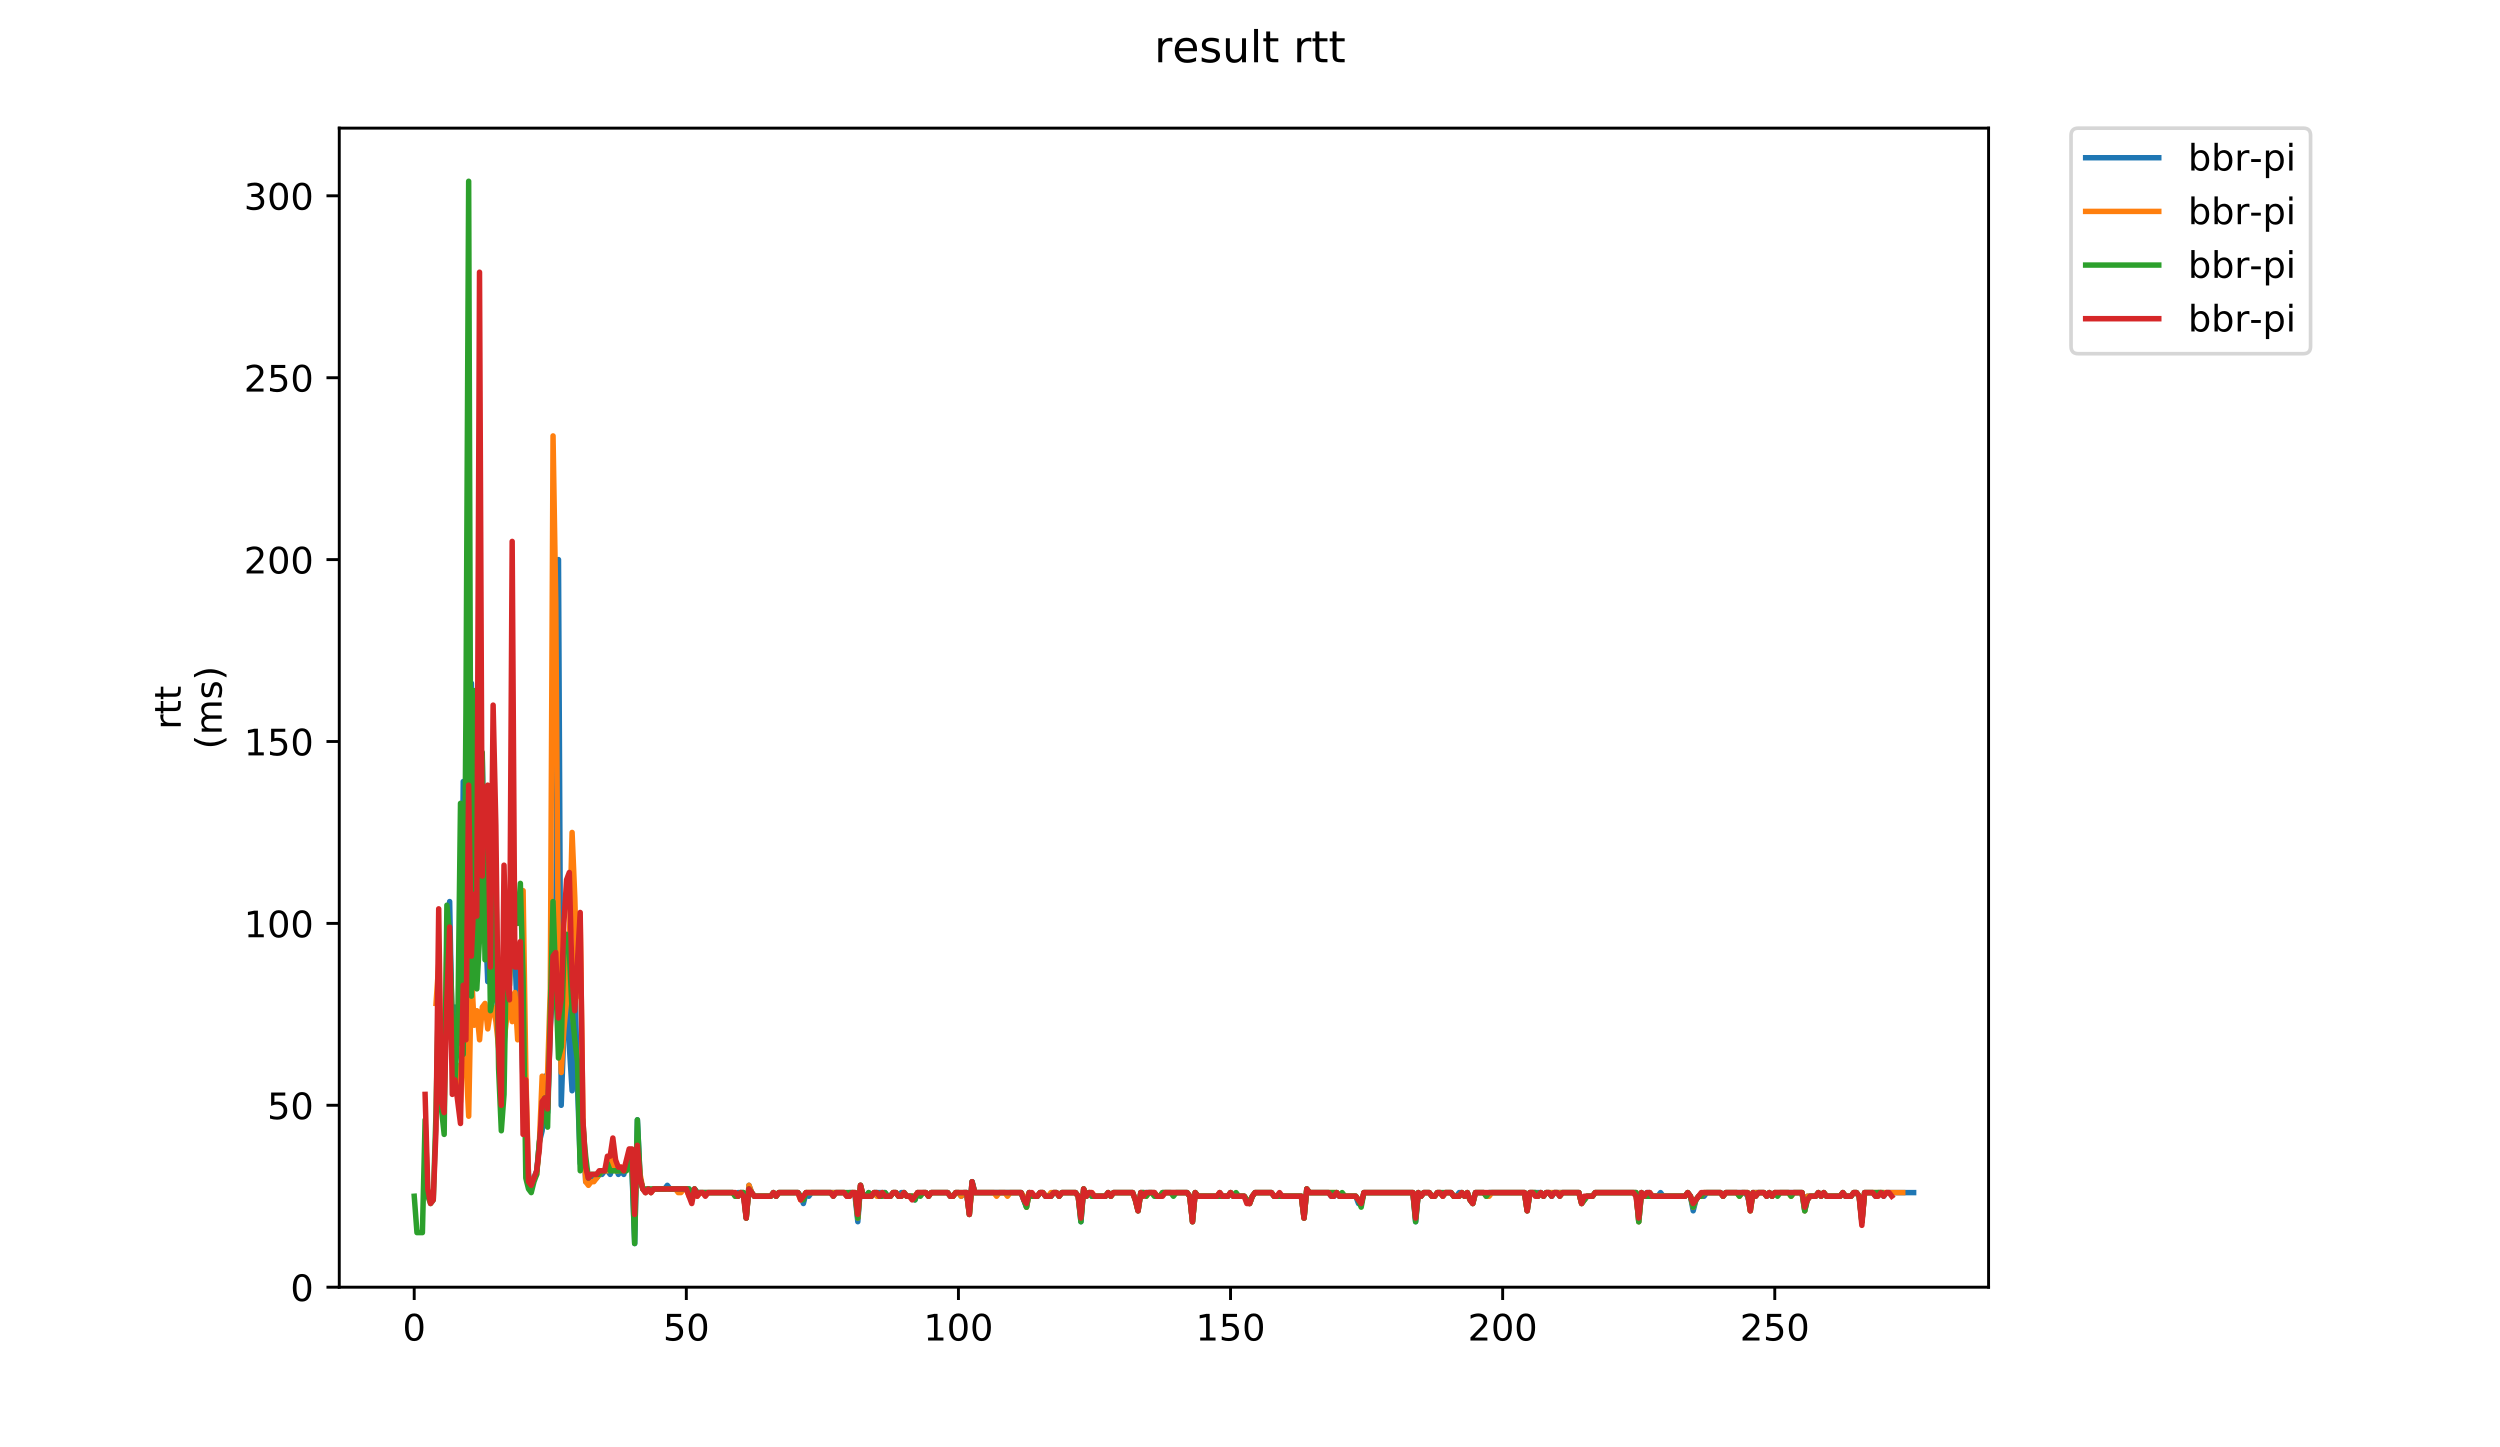 <?xml version="1.0" encoding="utf-8" standalone="no"?>
<!DOCTYPE svg PUBLIC "-//W3C//DTD SVG 1.1//EN"
  "http://www.w3.org/Graphics/SVG/1.1/DTD/svg11.dtd">
<!-- Created with matplotlib (https://matplotlib.org/) -->
<svg height="396pt" version="1.1" viewBox="0 0 684 396" width="684pt" xmlns="http://www.w3.org/2000/svg" xmlns:xlink="http://www.w3.org/1999/xlink">
 <defs>
  <style type="text/css">
*{stroke-linecap:butt;stroke-linejoin:round;}
  </style>
 </defs>
 <g id="figure_1">
  <g id="patch_1">
   <path d="M 0 396 
L 684 396 
L 684 0 
L 0 0 
z
" style="fill:#ffffff;"/>
  </g>
  <g id="axes_1">
   <g id="patch_2">
    <path d="M 92.824 352.174 
L 544.074 352.174 
L 544.074 35.062 
L 92.824 35.062 
z
" style="fill:#ffffff;"/>
   </g>
   <g id="matplotlib.axis_1">
    <g id="xtick_1">
     <g id="line2d_1">
      <defs>
       <path d="M 0 0 
L 0 3.5 
" id="m1b247e9744" style="stroke:#000000;stroke-width:0.8;"/>
      </defs>
      <g>
       <use style="stroke:#000000;stroke-width:0.8;" x="113.328" xlink:href="#m1b247e9744" y="352.174"/>
      </g>
     </g>
     <g id="text_1">
      <!-- 0 -->
      <defs>
       <path d="M 31.781 66.406 
Q 24.172 66.406 20.328 58.906 
Q 16.5 51.422 16.5 36.375 
Q 16.5 21.391 20.328 13.891 
Q 24.172 6.391 31.781 6.391 
Q 39.453 6.391 43.281 13.891 
Q 47.125 21.391 47.125 36.375 
Q 47.125 51.422 43.281 58.906 
Q 39.453 66.406 31.781 66.406 
z
M 31.781 74.219 
Q 44.047 74.219 50.516 64.516 
Q 56.984 54.828 56.984 36.375 
Q 56.984 17.969 50.516 8.266 
Q 44.047 -1.422 31.781 -1.422 
Q 19.531 -1.422 13.062 8.266 
Q 6.594 17.969 6.594 36.375 
Q 6.594 54.828 13.062 64.516 
Q 19.531 74.219 31.781 74.219 
z
" id="DejaVuSans-48"/>
      </defs>
      <g transform="translate(110.147 366.773)scale(0.1 -0.1)">
       <use xlink:href="#DejaVuSans-48"/>
      </g>
     </g>
    </g>
    <g id="xtick_2">
     <g id="line2d_2">
      <g>
       <use style="stroke:#000000;stroke-width:0.8;" x="187.778" xlink:href="#m1b247e9744" y="352.174"/>
      </g>
     </g>
     <g id="text_2">
      <!-- 50 -->
      <defs>
       <path d="M 10.797 72.906 
L 49.516 72.906 
L 49.516 64.594 
L 19.828 64.594 
L 19.828 46.734 
Q 21.969 47.469 24.109 47.828 
Q 26.266 48.188 28.422 48.188 
Q 40.625 48.188 47.75 41.5 
Q 54.891 34.812 54.891 23.391 
Q 54.891 11.625 47.562 5.094 
Q 40.234 -1.422 26.906 -1.422 
Q 22.312 -1.422 17.547 -0.641 
Q 12.797 0.141 7.719 1.703 
L 7.719 11.625 
Q 12.109 9.234 16.797 8.062 
Q 21.484 6.891 26.703 6.891 
Q 35.156 6.891 40.078 11.328 
Q 45.016 15.766 45.016 23.391 
Q 45.016 31 40.078 35.438 
Q 35.156 39.891 26.703 39.891 
Q 22.75 39.891 18.812 39.016 
Q 14.891 38.141 10.797 36.281 
z
" id="DejaVuSans-53"/>
      </defs>
      <g transform="translate(181.415 366.773)scale(0.1 -0.1)">
       <use xlink:href="#DejaVuSans-53"/>
       <use x="63.623" xlink:href="#DejaVuSans-48"/>
      </g>
     </g>
    </g>
    <g id="xtick_3">
     <g id="line2d_3">
      <g>
       <use style="stroke:#000000;stroke-width:0.8;" x="262.227" xlink:href="#m1b247e9744" y="352.174"/>
      </g>
     </g>
     <g id="text_3">
      <!-- 100 -->
      <defs>
       <path d="M 12.406 8.297 
L 28.516 8.297 
L 28.516 63.922 
L 10.984 60.406 
L 10.984 69.391 
L 28.422 72.906 
L 38.281 72.906 
L 38.281 8.297 
L 54.391 8.297 
L 54.391 0 
L 12.406 0 
z
" id="DejaVuSans-49"/>
      </defs>
      <g transform="translate(252.684 366.773)scale(0.1 -0.1)">
       <use xlink:href="#DejaVuSans-49"/>
       <use x="63.623" xlink:href="#DejaVuSans-48"/>
       <use x="127.246" xlink:href="#DejaVuSans-48"/>
      </g>
     </g>
    </g>
    <g id="xtick_4">
     <g id="line2d_4">
      <g>
       <use style="stroke:#000000;stroke-width:0.8;" x="336.677" xlink:href="#m1b247e9744" y="352.174"/>
      </g>
     </g>
     <g id="text_4">
      <!-- 150 -->
      <g transform="translate(327.133 366.773)scale(0.1 -0.1)">
       <use xlink:href="#DejaVuSans-49"/>
       <use x="63.623" xlink:href="#DejaVuSans-53"/>
       <use x="127.246" xlink:href="#DejaVuSans-48"/>
      </g>
     </g>
    </g>
    <g id="xtick_5">
     <g id="line2d_5">
      <g>
       <use style="stroke:#000000;stroke-width:0.8;" x="411.127" xlink:href="#m1b247e9744" y="352.174"/>
      </g>
     </g>
     <g id="text_5">
      <!-- 200 -->
      <defs>
       <path d="M 19.188 8.297 
L 53.609 8.297 
L 53.609 0 
L 7.328 0 
L 7.328 8.297 
Q 12.938 14.109 22.625 23.891 
Q 32.328 33.688 34.812 36.531 
Q 39.547 41.844 41.422 45.531 
Q 43.312 49.219 43.312 52.781 
Q 43.312 58.594 39.234 62.25 
Q 35.156 65.922 28.609 65.922 
Q 23.969 65.922 18.812 64.312 
Q 13.672 62.703 7.812 59.422 
L 7.812 69.391 
Q 13.766 71.781 18.938 73 
Q 24.125 74.219 28.422 74.219 
Q 39.75 74.219 46.484 68.547 
Q 53.219 62.891 53.219 53.422 
Q 53.219 48.922 51.531 44.891 
Q 49.859 40.875 45.406 35.406 
Q 44.188 33.984 37.641 27.219 
Q 31.109 20.453 19.188 8.297 
z
" id="DejaVuSans-50"/>
      </defs>
      <g transform="translate(401.583 366.773)scale(0.1 -0.1)">
       <use xlink:href="#DejaVuSans-50"/>
       <use x="63.623" xlink:href="#DejaVuSans-48"/>
       <use x="127.246" xlink:href="#DejaVuSans-48"/>
      </g>
     </g>
    </g>
    <g id="xtick_6">
     <g id="line2d_6">
      <g>
       <use style="stroke:#000000;stroke-width:0.8;" x="485.577" xlink:href="#m1b247e9744" y="352.174"/>
      </g>
     </g>
     <g id="text_6">
      <!-- 250 -->
      <g transform="translate(476.033 366.773)scale(0.1 -0.1)">
       <use xlink:href="#DejaVuSans-50"/>
       <use x="63.623" xlink:href="#DejaVuSans-53"/>
       <use x="127.246" xlink:href="#DejaVuSans-48"/>
      </g>
     </g>
    </g>
   </g>
   <g id="matplotlib.axis_2">
    <g id="ytick_1">
     <g id="line2d_7">
      <defs>
       <path d="M 0 0 
L -3.5 0 
" id="m8c3ad2fa87" style="stroke:#000000;stroke-width:0.8;"/>
      </defs>
      <g>
       <use style="stroke:#000000;stroke-width:0.8;" x="92.824" xlink:href="#m8c3ad2fa87" y="352.174"/>
      </g>
     </g>
     <g id="text_7">
      <!-- 0 -->
      <g transform="translate(79.461 355.973)scale(0.1 -0.1)">
       <use xlink:href="#DejaVuSans-48"/>
      </g>
     </g>
    </g>
    <g id="ytick_2">
     <g id="line2d_8">
      <g>
       <use style="stroke:#000000;stroke-width:0.8;" x="92.824" xlink:href="#m8c3ad2fa87" y="302.408"/>
      </g>
     </g>
     <g id="text_8">
      <!-- 50 -->
      <g transform="translate(73.099 306.207)scale(0.1 -0.1)">
       <use xlink:href="#DejaVuSans-53"/>
       <use x="63.623" xlink:href="#DejaVuSans-48"/>
      </g>
     </g>
    </g>
    <g id="ytick_3">
     <g id="line2d_9">
      <g>
       <use style="stroke:#000000;stroke-width:0.8;" x="92.824" xlink:href="#m8c3ad2fa87" y="252.641"/>
      </g>
     </g>
     <g id="text_9">
      <!-- 100 -->
      <g transform="translate(66.736 256.441)scale(0.1 -0.1)">
       <use xlink:href="#DejaVuSans-49"/>
       <use x="63.623" xlink:href="#DejaVuSans-48"/>
       <use x="127.246" xlink:href="#DejaVuSans-48"/>
      </g>
     </g>
    </g>
    <g id="ytick_4">
     <g id="line2d_10">
      <g>
       <use style="stroke:#000000;stroke-width:0.8;" x="92.824" xlink:href="#m8c3ad2fa87" y="202.875"/>
      </g>
     </g>
     <g id="text_10">
      <!-- 150 -->
      <g transform="translate(66.736 206.674)scale(0.1 -0.1)">
       <use xlink:href="#DejaVuSans-49"/>
       <use x="63.623" xlink:href="#DejaVuSans-53"/>
       <use x="127.246" xlink:href="#DejaVuSans-48"/>
      </g>
     </g>
    </g>
    <g id="ytick_5">
     <g id="line2d_11">
      <g>
       <use style="stroke:#000000;stroke-width:0.8;" x="92.824" xlink:href="#m8c3ad2fa87" y="153.108"/>
      </g>
     </g>
     <g id="text_11">
      <!-- 200 -->
      <g transform="translate(66.736 156.908)scale(0.1 -0.1)">
       <use xlink:href="#DejaVuSans-50"/>
       <use x="63.623" xlink:href="#DejaVuSans-48"/>
       <use x="127.246" xlink:href="#DejaVuSans-48"/>
      </g>
     </g>
    </g>
    <g id="ytick_6">
     <g id="line2d_12">
      <g>
       <use style="stroke:#000000;stroke-width:0.8;" x="92.824" xlink:href="#m8c3ad2fa87" y="103.342"/>
      </g>
     </g>
     <g id="text_12">
      <!-- 250 -->
      <g transform="translate(66.736 107.141)scale(0.1 -0.1)">
       <use xlink:href="#DejaVuSans-50"/>
       <use x="63.623" xlink:href="#DejaVuSans-53"/>
       <use x="127.246" xlink:href="#DejaVuSans-48"/>
      </g>
     </g>
    </g>
    <g id="ytick_7">
     <g id="line2d_13">
      <g>
       <use style="stroke:#000000;stroke-width:0.8;" x="92.824" xlink:href="#m8c3ad2fa87" y="53.576"/>
      </g>
     </g>
     <g id="text_13">
      <!-- 300 -->
      <defs>
       <path d="M 40.578 39.312 
Q 47.656 37.797 51.625 33 
Q 55.609 28.219 55.609 21.188 
Q 55.609 10.406 48.188 4.484 
Q 40.766 -1.422 27.094 -1.422 
Q 22.516 -1.422 17.656 -0.516 
Q 12.797 0.391 7.625 2.203 
L 7.625 11.719 
Q 11.719 9.328 16.594 8.109 
Q 21.484 6.891 26.812 6.891 
Q 36.078 6.891 40.938 10.547 
Q 45.797 14.203 45.797 21.188 
Q 45.797 27.641 41.281 31.266 
Q 36.766 34.906 28.719 34.906 
L 20.219 34.906 
L 20.219 43.016 
L 29.109 43.016 
Q 36.375 43.016 40.234 45.922 
Q 44.094 48.828 44.094 54.297 
Q 44.094 59.906 40.109 62.906 
Q 36.141 65.922 28.719 65.922 
Q 24.656 65.922 20.016 65.031 
Q 15.375 64.156 9.812 62.312 
L 9.812 71.094 
Q 15.438 72.656 20.344 73.438 
Q 25.25 74.219 29.594 74.219 
Q 40.828 74.219 47.359 69.109 
Q 53.906 64.016 53.906 55.328 
Q 53.906 49.266 50.438 45.094 
Q 46.969 40.922 40.578 39.312 
z
" id="DejaVuSans-51"/>
      </defs>
      <g transform="translate(66.736 57.375)scale(0.1 -0.1)">
       <use xlink:href="#DejaVuSans-51"/>
       <use x="63.623" xlink:href="#DejaVuSans-48"/>
       <use x="127.246" xlink:href="#DejaVuSans-48"/>
      </g>
     </g>
    </g>
    <g id="text_14">
     <!-- rtt -->
     <defs>
      <path d="M 41.109 46.297 
Q 39.594 47.172 37.812 47.578 
Q 36.031 48 33.891 48 
Q 26.266 48 22.188 43.047 
Q 18.109 38.094 18.109 28.812 
L 18.109 0 
L 9.078 0 
L 9.078 54.688 
L 18.109 54.688 
L 18.109 46.188 
Q 20.953 51.172 25.484 53.578 
Q 30.031 56 36.531 56 
Q 37.453 56 38.578 55.875 
Q 39.703 55.766 41.062 55.516 
z
" id="DejaVuSans-114"/>
      <path d="M 18.312 70.219 
L 18.312 54.688 
L 36.812 54.688 
L 36.812 47.703 
L 18.312 47.703 
L 18.312 18.016 
Q 18.312 11.328 20.141 9.422 
Q 21.969 7.516 27.594 7.516 
L 36.812 7.516 
L 36.812 0 
L 27.594 0 
Q 17.188 0 13.234 3.875 
Q 9.281 7.766 9.281 18.016 
L 9.281 47.703 
L 2.688 47.703 
L 2.688 54.688 
L 9.281 54.688 
L 9.281 70.219 
z
" id="DejaVuSans-116"/>
     </defs>
     <g transform="translate(49.459 199.594)rotate(-90)scale(0.1 -0.1)">
      <use xlink:href="#DejaVuSans-114"/>
      <use x="41.113" xlink:href="#DejaVuSans-116"/>
      <use x="80.322" xlink:href="#DejaVuSans-116"/>
     </g>
     <!-- (ms) -->
     <defs>
      <path d="M 31 75.875 
Q 24.469 64.656 21.281 53.656 
Q 18.109 42.672 18.109 31.391 
Q 18.109 20.125 21.312 9.062 
Q 24.516 -2 31 -13.188 
L 23.188 -13.188 
Q 15.875 -1.703 12.234 9.375 
Q 8.594 20.453 8.594 31.391 
Q 8.594 42.281 12.203 53.312 
Q 15.828 64.359 23.188 75.875 
z
" id="DejaVuSans-40"/>
      <path d="M 52 44.188 
Q 55.375 50.25 60.062 53.125 
Q 64.75 56 71.094 56 
Q 79.641 56 84.281 50.016 
Q 88.922 44.047 88.922 33.016 
L 88.922 0 
L 79.891 0 
L 79.891 32.719 
Q 79.891 40.578 77.094 44.375 
Q 74.312 48.188 68.609 48.188 
Q 61.625 48.188 57.562 43.547 
Q 53.516 38.922 53.516 30.906 
L 53.516 0 
L 44.484 0 
L 44.484 32.719 
Q 44.484 40.625 41.703 44.406 
Q 38.922 48.188 33.109 48.188 
Q 26.219 48.188 22.156 43.531 
Q 18.109 38.875 18.109 30.906 
L 18.109 0 
L 9.078 0 
L 9.078 54.688 
L 18.109 54.688 
L 18.109 46.188 
Q 21.188 51.219 25.484 53.609 
Q 29.781 56 35.688 56 
Q 41.656 56 45.828 52.969 
Q 50 49.953 52 44.188 
z
" id="DejaVuSans-109"/>
      <path d="M 44.281 53.078 
L 44.281 44.578 
Q 40.484 46.531 36.375 47.5 
Q 32.281 48.484 27.875 48.484 
Q 21.188 48.484 17.844 46.438 
Q 14.5 44.391 14.5 40.281 
Q 14.5 37.156 16.891 35.375 
Q 19.281 33.594 26.516 31.984 
L 29.594 31.297 
Q 39.156 29.25 43.188 25.516 
Q 47.219 21.781 47.219 15.094 
Q 47.219 7.469 41.188 3.016 
Q 35.156 -1.422 24.609 -1.422 
Q 20.219 -1.422 15.453 -0.562 
Q 10.688 0.297 5.422 2 
L 5.422 11.281 
Q 10.406 8.688 15.234 7.391 
Q 20.062 6.109 24.812 6.109 
Q 31.156 6.109 34.562 8.281 
Q 37.984 10.453 37.984 14.406 
Q 37.984 18.062 35.516 20.016 
Q 33.062 21.969 24.703 23.781 
L 21.578 24.516 
Q 13.234 26.266 9.516 29.906 
Q 5.812 33.547 5.812 39.891 
Q 5.812 47.609 11.281 51.797 
Q 16.75 56 26.812 56 
Q 31.781 56 36.172 55.266 
Q 40.578 54.547 44.281 53.078 
z
" id="DejaVuSans-115"/>
      <path d="M 8.016 75.875 
L 15.828 75.875 
Q 23.141 64.359 26.781 53.312 
Q 30.422 42.281 30.422 31.391 
Q 30.422 20.453 26.781 9.375 
Q 23.141 -1.703 15.828 -13.188 
L 8.016 -13.188 
Q 14.5 -2 17.703 9.062 
Q 20.906 20.125 20.906 31.391 
Q 20.906 42.672 17.703 53.656 
Q 14.5 64.656 8.016 75.875 
z
" id="DejaVuSans-41"/>
     </defs>
     <g transform="translate(60.657 204.995)rotate(-90)scale(0.1 -0.1)">
      <use xlink:href="#DejaVuSans-40"/>
      <use x="39.014" xlink:href="#DejaVuSans-109"/>
      <use x="136.426" xlink:href="#DejaVuSans-115"/>
      <use x="188.525" xlink:href="#DejaVuSans-41"/>
     </g>
    </g>
   </g>
   <g id="line2d_14">
    <path clip-path="url(#pcdec5445cf)" d="M 122.278 257.618 
L 123.023 246.669 
L 123.767 286.482 
L 124.512 275.534 
L 125.256 277.525 
L 126.001 285.487 
L 126.745 213.824 
L 127.49 229.749 
L 128.234 287.478 
L 128.979 186.95 
L 129.723 226.763 
L 130.468 219.795 
L 131.212 207.852 
L 131.957 207.852 
L 132.701 249.655 
L 133.446 268.567 
L 134.19 258.613 
L 134.935 273.543 
L 135.679 265.581 
L 136.424 285.487 
L 137.168 293.45 
L 137.913 287.478 
L 138.657 262.595 
L 139.402 247.665 
L 140.146 262.595 
L 140.891 261.599 
L 141.635 280.511 
L 142.38 266.576 
L 143.124 298.426 
L 143.869 307.384 
L 144.613 321.319 
L 145.358 324.305 
L 146.847 320.324 
L 147.591 312.361 
L 148.336 309.375 
L 149.08 294.445 
L 149.825 304.398 
L 150.569 280.511 
L 151.314 270.557 
L 152.058 252.641 
L 152.803 153.108 
L 153.547 302.408 
L 154.292 281.506 
L 155.036 270.557 
L 155.781 286.482 
L 156.525 298.426 
L 157.27 267.571 
L 158.014 297.431 
L 158.759 318.333 
L 159.503 306.389 
L 160.248 323.31 
L 160.992 323.31 
L 161.737 322.314 
L 163.226 322.314 
L 163.97 321.319 
L 164.715 321.319 
L 165.459 320.324 
L 166.204 320.324 
L 166.948 321.319 
L 167.693 319.328 
L 168.437 319.328 
L 169.182 321.319 
L 169.926 320.324 
L 170.671 321.319 
L 171.415 318.333 
L 172.16 318.333 
L 172.904 320.324 
L 173.649 340.23 
L 174.393 306.389 
L 175.138 322.314 
L 175.882 325.3 
L 176.627 326.296 
L 177.371 325.3 
L 178.116 326.296 
L 178.86 325.3 
L 181.838 325.3 
L 182.583 324.305 
L 183.327 325.3 
L 188.538 325.3 
L 189.283 328.286 
L 190.027 325.3 
L 190.772 326.296 
L 200.45 326.296 
L 201.195 327.291 
L 201.939 326.296 
L 203.428 326.296 
L 204.173 333.263 
L 204.917 324.305 
L 205.662 326.296 
L 206.406 327.291 
L 210.873 327.291 
L 211.618 326.296 
L 212.362 327.291 
L 213.107 326.296 
L 218.318 326.296 
L 219.063 327.291 
L 219.807 329.282 
L 220.552 326.296 
L 221.296 327.291 
L 222.041 326.296 
L 230.975 326.296 
L 231.719 327.291 
L 232.464 326.296 
L 233.208 326.296 
L 233.953 327.291 
L 234.697 334.258 
L 235.442 324.305 
L 236.186 327.291 
L 236.931 327.291 
L 237.675 326.296 
L 238.42 327.291 
L 239.164 326.296 
L 242.142 326.296 
L 242.887 327.291 
L 243.631 327.291 
L 244.376 326.296 
L 245.12 326.296 
L 245.865 327.291 
L 246.609 326.296 
L 247.354 326.296 
L 248.098 327.291 
L 249.587 327.291 
L 250.332 328.286 
L 251.076 326.296 
L 253.31 326.296 
L 254.054 327.291 
L 254.799 326.296 
L 259.266 326.296 
L 260.01 327.291 
L 260.755 327.291 
L 261.499 326.296 
L 262.244 326.296 
L 262.988 327.291 
L 263.733 326.296 
L 264.477 326.296 
L 265.222 332.268 
L 265.966 323.31 
L 266.711 326.296 
L 279.367 326.296 
L 280.856 330.277 
L 281.601 326.296 
L 282.345 327.291 
L 283.834 327.291 
L 284.579 326.296 
L 285.323 326.296 
L 286.068 327.291 
L 287.557 327.291 
L 288.301 326.296 
L 289.046 326.296 
L 289.79 327.291 
L 290.535 326.296 
L 294.257 326.296 
L 295.002 327.291 
L 295.746 334.258 
L 296.491 325.3 
L 297.235 327.291 
L 297.98 326.296 
L 298.724 327.291 
L 302.447 327.291 
L 303.191 326.296 
L 303.936 327.291 
L 304.68 326.296 
L 309.892 326.296 
L 310.636 328.286 
L 311.381 331.272 
L 312.125 326.296 
L 315.848 326.296 
L 316.592 327.291 
L 317.337 327.291 
L 318.081 326.296 
L 324.782 326.296 
L 325.526 327.291 
L 326.271 334.258 
L 327.015 326.296 
L 327.76 327.291 
L 332.971 327.291 
L 333.716 326.296 
L 334.46 327.291 
L 335.949 327.291 
L 336.694 326.296 
L 337.438 327.291 
L 340.416 327.291 
L 341.905 329.282 
L 342.65 327.291 
L 343.394 326.296 
L 347.861 326.296 
L 348.606 327.291 
L 356.051 327.291 
L 356.795 333.263 
L 357.54 325.3 
L 358.284 326.296 
L 363.495 326.296 
L 364.24 327.291 
L 364.984 327.291 
L 365.729 326.296 
L 366.473 327.291 
L 370.94 327.291 
L 371.685 329.282 
L 372.429 329.282 
L 373.174 326.296 
L 386.575 326.296 
L 387.319 334.258 
L 388.064 326.296 
L 388.808 327.291 
L 389.553 326.296 
L 391.042 326.296 
L 391.786 327.291 
L 392.531 327.291 
L 393.275 326.296 
L 394.02 326.296 
L 394.764 327.291 
L 395.509 326.296 
L 396.998 326.296 
L 397.742 327.291 
L 398.487 327.291 
L 399.231 326.296 
L 399.976 326.296 
L 400.72 327.291 
L 401.465 326.296 
L 402.209 328.286 
L 402.954 329.282 
L 403.698 326.296 
L 405.932 326.296 
L 406.676 327.291 
L 407.421 326.296 
L 417.099 326.296 
L 417.844 331.272 
L 418.588 326.296 
L 421.566 326.296 
L 422.311 327.291 
L 423.055 326.296 
L 423.8 326.296 
L 424.544 327.291 
L 425.289 326.296 
L 431.989 326.296 
L 432.734 329.282 
L 434.223 327.291 
L 435.712 327.291 
L 436.456 326.296 
L 447.624 326.296 
L 448.368 334.258 
L 449.113 326.296 
L 449.857 327.291 
L 450.602 326.296 
L 451.346 326.296 
L 452.091 327.291 
L 453.58 327.291 
L 454.324 326.296 
L 455.069 327.291 
L 461.025 327.291 
L 461.769 326.296 
L 462.514 327.291 
L 463.258 331.272 
L 464.003 328.286 
L 464.747 327.291 
L 466.236 327.291 
L 466.981 326.296 
L 470.703 326.296 
L 471.448 327.291 
L 472.192 326.296 
L 477.404 326.296 
L 478.148 327.291 
L 478.893 330.277 
L 479.637 326.296 
L 482.615 326.296 
L 483.36 327.291 
L 484.104 326.296 
L 484.849 327.291 
L 485.593 326.296 
L 493.038 326.296 
L 493.783 331.272 
L 494.527 327.291 
L 496.761 327.291 
L 497.505 326.296 
L 498.25 327.291 
L 498.994 326.296 
L 499.739 327.291 
L 503.461 327.291 
L 504.206 326.296 
L 504.95 327.291 
L 506.439 327.291 
L 507.184 326.296 
L 507.928 326.296 
L 508.673 327.291 
L 509.417 334.258 
L 510.162 326.296 
L 512.395 326.296 
L 513.14 327.291 
L 513.884 326.296 
L 514.629 326.296 
L 515.373 327.291 
L 516.118 326.296 
L 523.563 326.296 
L 523.563 326.296 
" style="fill:none;stroke:#1f77b4;stroke-linecap:square;stroke-width:1.5;"/>
   </g>
   <g id="line2d_15">
    <path clip-path="url(#pcdec5445cf)" d="M 119.3 274.539 
L 120.045 263.59 
L 120.789 301.412 
L 121.534 298.426 
L 122.278 256.623 
L 123.023 264.585 
L 123.767 287.478 
L 124.512 293.45 
L 125.256 291.459 
L 126.001 301.412 
L 126.745 277.525 
L 127.49 290.464 
L 128.234 305.394 
L 128.979 265.581 
L 129.723 280.511 
L 130.468 276.529 
L 131.212 284.492 
L 131.957 275.534 
L 132.701 274.539 
L 133.446 281.506 
L 134.19 276.529 
L 134.935 275.534 
L 135.679 279.515 
L 136.424 286.482 
L 137.168 291.459 
L 139.402 271.553 
L 140.146 279.515 
L 140.891 271.553 
L 141.635 284.492 
L 142.38 279.515 
L 143.124 243.683 
L 143.869 293.45 
L 144.613 322.314 
L 145.358 324.305 
L 146.102 322.314 
L 146.847 321.319 
L 147.591 312.361 
L 148.336 294.445 
L 149.08 301.412 
L 149.825 293.45 
L 150.569 270.557 
L 151.314 119.267 
L 152.058 165.052 
L 152.803 268.567 
L 153.547 293.45 
L 154.292 281.506 
L 155.036 273.543 
L 155.781 257.618 
L 156.525 227.758 
L 157.27 245.674 
L 158.014 272.548 
L 158.759 252.641 
L 159.503 306.389 
L 160.248 323.31 
L 160.992 324.305 
L 161.737 323.31 
L 162.481 323.31 
L 164.715 320.324 
L 166.204 320.324 
L 166.948 319.328 
L 167.693 315.347 
L 168.437 320.324 
L 169.182 320.324 
L 169.926 319.328 
L 170.671 320.324 
L 171.415 318.333 
L 172.904 318.333 
L 173.649 333.263 
L 174.393 312.361 
L 175.138 321.319 
L 175.882 325.3 
L 176.627 326.296 
L 177.371 325.3 
L 178.116 326.296 
L 178.86 325.3 
L 184.816 325.3 
L 185.56 326.296 
L 186.305 326.296 
L 187.049 325.3 
L 187.794 325.3 
L 188.538 327.291 
L 189.283 327.291 
L 190.027 325.3 
L 190.772 327.291 
L 191.516 326.296 
L 200.45 326.296 
L 201.195 327.291 
L 201.939 327.291 
L 202.684 326.296 
L 203.428 326.296 
L 204.173 333.263 
L 204.917 324.305 
L 205.662 326.296 
L 206.406 327.291 
L 210.873 327.291 
L 211.618 326.296 
L 212.362 327.291 
L 213.107 326.296 
L 218.318 326.296 
L 219.063 328.286 
L 220.552 326.296 
L 230.975 326.296 
L 231.719 327.291 
L 232.464 327.291 
L 233.208 326.296 
L 233.953 326.296 
L 234.697 333.263 
L 235.442 324.305 
L 236.186 327.291 
L 238.42 327.291 
L 239.164 326.296 
L 239.909 327.291 
L 240.653 327.291 
L 241.398 326.296 
L 242.142 327.291 
L 243.631 327.291 
L 244.376 326.296 
L 245.12 326.296 
L 245.865 327.291 
L 246.609 327.291 
L 247.354 326.296 
L 248.098 327.291 
L 250.332 327.291 
L 251.076 326.296 
L 253.31 326.296 
L 254.054 327.291 
L 254.799 326.296 
L 259.266 326.296 
L 260.01 327.291 
L 260.755 327.291 
L 261.499 326.296 
L 262.244 326.296 
L 262.988 327.291 
L 263.733 326.296 
L 264.477 326.296 
L 265.222 332.268 
L 265.966 324.305 
L 266.711 326.296 
L 271.922 326.296 
L 272.667 327.291 
L 273.411 326.296 
L 274.9 326.296 
L 275.645 327.291 
L 276.389 326.296 
L 279.367 326.296 
L 280.112 327.291 
L 280.856 330.277 
L 281.601 326.296 
L 282.345 327.291 
L 283.834 327.291 
L 284.579 326.296 
L 285.323 326.296 
L 286.068 327.291 
L 286.812 327.291 
L 287.557 326.296 
L 289.046 326.296 
L 289.79 327.291 
L 290.535 326.296 
L 294.257 326.296 
L 295.002 327.291 
L 295.746 333.263 
L 296.491 325.3 
L 297.235 327.291 
L 297.98 326.296 
L 298.724 326.296 
L 299.469 327.291 
L 302.447 327.291 
L 303.191 326.296 
L 303.936 327.291 
L 304.68 326.296 
L 309.892 326.296 
L 310.636 328.286 
L 311.381 331.272 
L 312.125 326.296 
L 312.87 326.296 
L 313.614 327.291 
L 314.359 326.296 
L 315.848 326.296 
L 316.592 327.291 
L 317.337 327.291 
L 318.081 326.296 
L 324.782 326.296 
L 325.526 327.291 
L 326.271 334.258 
L 327.015 326.296 
L 327.76 327.291 
L 332.971 327.291 
L 333.716 326.296 
L 334.46 327.291 
L 335.949 327.291 
L 336.694 326.296 
L 337.438 327.291 
L 340.416 327.291 
L 341.905 329.282 
L 342.65 327.291 
L 343.394 326.296 
L 347.861 326.296 
L 348.606 327.291 
L 356.051 327.291 
L 356.795 333.263 
L 357.54 325.3 
L 358.284 326.296 
L 365.729 326.296 
L 366.473 327.291 
L 370.94 327.291 
L 372.429 329.282 
L 373.174 326.296 
L 386.575 326.296 
L 387.319 333.263 
L 388.064 326.296 
L 388.808 327.291 
L 389.553 326.296 
L 391.042 326.296 
L 391.786 327.291 
L 392.531 327.291 
L 393.275 326.296 
L 394.02 326.296 
L 394.764 327.291 
L 395.509 326.296 
L 396.998 326.296 
L 397.742 327.291 
L 399.231 327.291 
L 399.976 326.296 
L 400.72 327.291 
L 401.465 326.296 
L 402.209 328.286 
L 402.954 329.282 
L 403.698 326.296 
L 405.932 326.296 
L 406.676 327.291 
L 407.421 327.291 
L 408.165 326.296 
L 417.099 326.296 
L 417.844 331.272 
L 418.588 326.296 
L 420.077 326.296 
L 420.822 327.291 
L 421.566 326.296 
L 422.311 327.291 
L 423.055 326.296 
L 431.989 326.296 
L 432.734 329.282 
L 434.223 327.291 
L 435.712 327.291 
L 436.456 326.296 
L 447.624 326.296 
L 448.368 334.258 
L 449.113 326.296 
L 449.857 327.291 
L 450.602 327.291 
L 451.346 326.296 
L 452.091 327.291 
L 461.025 327.291 
L 461.769 326.296 
L 462.514 327.291 
L 463.258 330.277 
L 464.003 328.286 
L 464.747 327.291 
L 465.492 327.291 
L 466.236 326.296 
L 470.703 326.296 
L 471.448 327.291 
L 472.192 326.296 
L 475.17 326.296 
L 475.915 327.291 
L 476.659 326.296 
L 478.148 326.296 
L 478.893 331.272 
L 479.637 326.296 
L 482.615 326.296 
L 483.36 327.291 
L 484.104 326.296 
L 484.849 327.291 
L 485.593 326.296 
L 489.316 326.296 
L 490.06 327.291 
L 490.805 326.296 
L 493.038 326.296 
L 493.783 331.272 
L 494.527 327.291 
L 496.761 327.291 
L 497.505 326.296 
L 498.25 327.291 
L 498.994 326.296 
L 499.739 327.291 
L 503.461 327.291 
L 504.206 326.296 
L 504.95 327.291 
L 506.439 327.291 
L 507.184 326.296 
L 507.928 326.296 
L 508.673 327.291 
L 509.417 334.258 
L 510.162 326.296 
L 520.585 326.296 
L 520.585 326.296 
" style="fill:none;stroke:#ff7f0e;stroke-linecap:square;stroke-width:1.5;"/>
   </g>
   <g id="line2d_16">
    <path clip-path="url(#pcdec5445cf)" d="M 113.335 327.291 
L 114.08 337.244 
L 115.569 337.244 
L 116.313 306.389 
L 117.058 327.291 
L 117.802 329.282 
L 118.547 328.286 
L 119.291 304.398 
L 120.036 268.567 
L 120.78 303.403 
L 121.525 310.37 
L 122.269 247.665 
L 123.014 255.627 
L 123.758 278.52 
L 124.503 295.44 
L 125.247 281.506 
L 125.992 219.795 
L 126.736 288.473 
L 127.481 194.912 
L 128.225 49.594 
L 128.97 272.548 
L 129.714 188.94 
L 130.459 270.557 
L 131.203 256.623 
L 131.948 205.861 
L 132.692 262.595 
L 133.437 228.753 
L 134.181 276.529 
L 134.926 272.548 
L 135.67 240.697 
L 136.415 292.454 
L 137.159 309.375 
L 137.904 299.422 
L 138.648 254.632 
L 139.393 269.562 
L 140.137 251.646 
L 140.882 246.669 
L 141.626 252.641 
L 142.371 241.693 
L 143.115 267.571 
L 143.86 322.314 
L 144.604 325.3 
L 145.349 326.296 
L 146.093 323.31 
L 146.838 321.319 
L 147.582 312.361 
L 149.071 300.417 
L 149.816 308.38 
L 151.305 246.669 
L 152.794 289.468 
L 153.538 286.482 
L 154.283 260.604 
L 155.027 255.627 
L 155.772 260.604 
L 156.516 276.529 
L 157.261 284.492 
L 158.005 290.464 
L 158.75 320.324 
L 159.494 308.38 
L 160.239 316.342 
L 160.983 322.314 
L 161.728 321.319 
L 163.961 321.319 
L 164.706 320.324 
L 165.45 320.324 
L 166.195 318.333 
L 166.939 320.324 
L 171.406 320.324 
L 172.151 317.338 
L 172.895 318.333 
L 173.64 340.23 
L 174.384 306.389 
L 175.129 322.314 
L 175.873 325.3 
L 188.53 325.3 
L 189.274 328.286 
L 190.019 325.3 
L 190.763 326.296 
L 200.442 326.296 
L 201.186 327.291 
L 201.931 327.291 
L 202.675 326.296 
L 203.42 326.296 
L 204.164 333.263 
L 204.909 325.3 
L 206.398 327.291 
L 210.864 327.291 
L 211.609 326.296 
L 212.353 327.291 
L 213.098 326.296 
L 218.309 326.296 
L 219.798 328.286 
L 220.543 326.296 
L 227.243 326.296 
L 227.988 327.291 
L 228.732 326.296 
L 233.944 326.296 
L 234.688 333.263 
L 235.433 324.305 
L 236.177 327.291 
L 236.922 327.291 
L 237.666 326.296 
L 238.411 327.291 
L 239.155 326.296 
L 239.9 326.296 
L 240.644 327.291 
L 241.389 327.291 
L 242.133 326.296 
L 242.878 327.291 
L 243.622 327.291 
L 244.367 326.296 
L 245.111 326.296 
L 245.856 327.291 
L 246.6 327.291 
L 247.345 326.296 
L 248.089 327.291 
L 249.578 327.291 
L 250.323 328.286 
L 251.067 326.296 
L 251.812 327.291 
L 252.556 326.296 
L 253.301 326.296 
L 254.045 327.291 
L 254.79 326.296 
L 259.257 326.296 
L 260.001 327.291 
L 260.746 327.291 
L 261.49 326.296 
L 264.468 326.296 
L 265.213 332.268 
L 265.957 323.31 
L 266.702 326.296 
L 279.358 326.296 
L 280.847 330.277 
L 281.592 326.296 
L 282.336 327.291 
L 283.825 327.291 
L 284.57 326.296 
L 285.314 326.296 
L 286.059 327.291 
L 287.548 327.291 
L 288.292 326.296 
L 289.037 326.296 
L 289.781 327.291 
L 290.526 326.296 
L 294.248 326.296 
L 294.993 327.291 
L 295.737 334.258 
L 296.482 325.3 
L 297.226 327.291 
L 297.971 326.296 
L 298.715 327.291 
L 302.438 327.291 
L 303.182 326.296 
L 303.927 327.291 
L 304.671 326.296 
L 309.883 326.296 
L 310.627 328.286 
L 311.372 331.272 
L 312.116 326.296 
L 312.861 326.296 
L 313.605 327.291 
L 314.35 326.296 
L 315.094 326.296 
L 315.839 327.291 
L 317.328 327.291 
L 318.072 326.296 
L 320.306 326.296 
L 321.05 327.291 
L 321.795 326.296 
L 324.773 326.296 
L 325.517 327.291 
L 326.262 334.258 
L 327.006 326.296 
L 327.751 327.291 
L 335.94 327.291 
L 336.685 326.296 
L 337.429 327.291 
L 338.174 326.296 
L 338.918 327.291 
L 340.407 327.291 
L 341.896 329.282 
L 342.641 327.291 
L 343.385 326.296 
L 347.852 326.296 
L 348.597 327.291 
L 356.042 327.291 
L 356.786 333.263 
L 357.531 325.3 
L 358.275 326.296 
L 365.72 326.296 
L 366.465 327.291 
L 367.209 326.296 
L 367.954 327.291 
L 370.932 327.291 
L 371.676 328.286 
L 372.421 330.277 
L 373.165 326.296 
L 386.566 326.296 
L 387.31 334.258 
L 388.055 326.296 
L 388.799 327.291 
L 389.544 326.296 
L 391.033 326.296 
L 391.777 327.291 
L 392.522 327.291 
L 393.266 326.296 
L 396.989 326.296 
L 397.733 327.291 
L 399.222 327.291 
L 399.967 326.296 
L 400.711 327.291 
L 401.456 326.296 
L 402.2 328.286 
L 402.945 329.282 
L 403.689 326.296 
L 405.923 326.296 
L 406.667 327.291 
L 407.412 326.296 
L 417.09 326.296 
L 417.835 331.272 
L 418.579 326.296 
L 420.068 326.296 
L 420.813 327.291 
L 421.557 326.296 
L 422.302 327.291 
L 423.046 326.296 
L 423.791 326.296 
L 424.535 327.291 
L 425.28 326.296 
L 426.024 326.296 
L 426.769 327.291 
L 427.513 326.296 
L 431.98 326.296 
L 432.725 329.282 
L 434.214 327.291 
L 435.703 327.291 
L 436.447 326.296 
L 447.615 326.296 
L 448.359 334.258 
L 449.104 326.296 
L 449.848 327.291 
L 461.016 327.291 
L 461.76 326.296 
L 462.505 327.291 
L 463.249 330.277 
L 463.994 328.286 
L 464.738 327.291 
L 465.483 327.291 
L 466.227 326.296 
L 470.694 326.296 
L 471.439 327.291 
L 472.183 326.296 
L 475.161 326.296 
L 475.906 327.291 
L 476.65 326.296 
L 478.139 326.296 
L 478.884 331.272 
L 479.628 326.296 
L 480.373 327.291 
L 481.117 326.296 
L 482.606 326.296 
L 483.351 327.291 
L 484.095 326.296 
L 484.84 327.291 
L 485.584 326.296 
L 486.329 327.291 
L 487.073 326.296 
L 489.307 326.296 
L 490.051 327.291 
L 490.796 326.296 
L 493.029 326.296 
L 493.774 331.272 
L 494.518 328.286 
L 495.263 327.291 
L 496.752 327.291 
L 497.496 326.296 
L 498.241 327.291 
L 498.985 326.296 
L 499.73 327.291 
L 503.452 327.291 
L 504.197 326.296 
L 504.941 327.291 
L 506.43 327.291 
L 507.175 326.296 
L 507.919 326.296 
L 508.664 327.291 
L 509.408 334.258 
L 510.153 326.296 
L 514.62 326.296 
L 514.62 326.296 
" style="fill:none;stroke:#2ca02c;stroke-linecap:square;stroke-width:1.5;"/>
   </g>
   <g id="line2d_17">
    <path clip-path="url(#pcdec5445cf)" d="M 116.306 299.422 
L 117.05 325.3 
L 117.795 329.282 
L 118.539 328.286 
L 119.284 309.375 
L 120.028 248.66 
L 120.773 301.412 
L 121.517 304.398 
L 122.262 273.543 
L 123.006 253.637 
L 123.751 299.422 
L 124.495 295.44 
L 125.984 307.384 
L 126.729 269.562 
L 127.473 284.492 
L 128.218 214.819 
L 128.962 261.599 
L 129.707 244.679 
L 130.451 250.651 
L 131.196 74.478 
L 131.94 239.702 
L 132.685 215.814 
L 133.429 214.819 
L 134.174 264.585 
L 134.918 192.922 
L 135.663 225.767 
L 136.407 286.482 
L 137.152 302.408 
L 137.896 236.716 
L 138.641 267.571 
L 139.385 273.543 
L 140.13 148.132 
L 140.874 264.585 
L 141.619 264.585 
L 142.363 257.618 
L 143.108 310.37 
L 143.852 295.44 
L 144.597 323.31 
L 145.341 324.305 
L 146.83 320.324 
L 147.575 314.352 
L 148.319 301.412 
L 149.064 300.417 
L 149.808 303.403 
L 151.297 261.599 
L 152.042 260.604 
L 152.786 278.52 
L 153.531 273.543 
L 154.275 252.641 
L 155.02 240.697 
L 155.764 238.707 
L 156.509 267.571 
L 157.253 276.529 
L 158.742 249.655 
L 159.487 306.389 
L 160.231 319.328 
L 160.976 322.314 
L 161.72 321.319 
L 163.209 321.319 
L 163.954 320.324 
L 165.443 320.324 
L 166.187 316.342 
L 166.932 316.342 
L 167.676 311.366 
L 168.421 317.338 
L 169.165 319.328 
L 169.91 319.328 
L 170.654 320.324 
L 172.143 314.352 
L 172.888 314.352 
L 173.632 332.268 
L 174.377 313.356 
L 175.121 322.314 
L 175.866 325.3 
L 176.61 326.296 
L 177.355 325.3 
L 178.099 326.296 
L 178.844 325.3 
L 187.778 325.3 
L 189.267 329.282 
L 190.011 325.3 
L 190.756 327.291 
L 191.5 326.296 
L 192.245 326.296 
L 192.989 327.291 
L 193.734 326.296 
L 201.179 326.296 
L 201.923 327.291 
L 202.668 326.296 
L 203.412 327.291 
L 204.157 333.263 
L 204.901 325.3 
L 206.39 327.291 
L 210.857 327.291 
L 211.602 326.296 
L 212.346 327.291 
L 213.091 326.296 
L 218.302 326.296 
L 219.047 328.286 
L 220.536 326.296 
L 227.236 326.296 
L 227.981 327.291 
L 228.725 326.296 
L 230.958 326.296 
L 231.703 327.291 
L 232.447 327.291 
L 233.192 326.296 
L 233.936 326.296 
L 234.681 332.268 
L 235.425 324.305 
L 236.17 327.291 
L 238.403 327.291 
L 239.148 326.296 
L 239.892 326.296 
L 240.637 327.291 
L 241.381 326.296 
L 242.126 327.291 
L 243.615 327.291 
L 244.359 326.296 
L 245.104 326.296 
L 245.848 327.291 
L 246.593 327.291 
L 247.337 326.296 
L 248.082 327.291 
L 248.826 327.291 
L 249.571 328.286 
L 251.06 326.296 
L 253.293 326.296 
L 254.038 327.291 
L 254.782 326.296 
L 259.249 326.296 
L 259.994 327.291 
L 260.738 327.291 
L 261.483 326.296 
L 264.461 326.296 
L 265.205 332.268 
L 265.95 323.31 
L 266.694 326.296 
L 279.351 326.296 
L 280.095 328.286 
L 280.84 329.282 
L 281.584 326.296 
L 282.329 326.296 
L 283.073 327.291 
L 283.818 327.291 
L 284.562 326.296 
L 285.307 326.296 
L 286.051 327.291 
L 287.54 327.291 
L 288.285 326.296 
L 289.029 326.296 
L 289.774 327.291 
L 290.518 326.296 
L 294.241 326.296 
L 294.985 327.291 
L 295.73 333.263 
L 296.474 325.3 
L 297.219 327.291 
L 297.963 326.296 
L 298.708 326.296 
L 299.452 327.291 
L 302.43 327.291 
L 303.175 326.296 
L 303.919 327.291 
L 304.664 326.296 
L 309.875 326.296 
L 310.62 328.286 
L 311.364 331.272 
L 312.109 326.296 
L 312.853 327.291 
L 313.598 326.296 
L 315.831 326.296 
L 316.576 327.291 
L 318.065 327.291 
L 318.809 326.296 
L 324.765 326.296 
L 325.51 327.291 
L 326.254 334.258 
L 326.999 326.296 
L 327.743 327.291 
L 332.955 327.291 
L 333.699 326.296 
L 334.444 327.291 
L 335.933 327.291 
L 336.677 326.296 
L 337.422 327.291 
L 340.4 327.291 
L 341.144 329.282 
L 341.889 329.282 
L 342.633 327.291 
L 343.378 326.296 
L 347.845 326.296 
L 348.589 327.291 
L 349.334 327.291 
L 350.078 326.296 
L 350.823 327.291 
L 356.034 327.291 
L 356.779 333.263 
L 357.523 325.3 
L 358.268 326.296 
L 363.479 326.296 
L 364.224 327.291 
L 364.968 327.291 
L 365.713 326.296 
L 366.457 327.291 
L 370.924 327.291 
L 372.413 329.282 
L 373.158 326.296 
L 386.559 326.296 
L 387.303 333.263 
L 388.048 326.296 
L 388.792 327.291 
L 389.537 326.296 
L 391.026 326.296 
L 391.77 327.291 
L 392.515 327.291 
L 393.259 326.296 
L 394.004 326.296 
L 394.748 327.291 
L 395.493 326.296 
L 396.982 326.296 
L 397.726 327.291 
L 399.215 327.291 
L 399.96 326.296 
L 400.704 327.291 
L 401.449 326.296 
L 402.193 328.286 
L 402.938 329.282 
L 403.682 326.296 
L 417.083 326.296 
L 417.827 331.272 
L 418.572 326.296 
L 419.316 326.296 
L 420.061 327.291 
L 420.805 327.291 
L 421.55 326.296 
L 422.294 327.291 
L 423.039 326.296 
L 423.783 326.296 
L 424.528 327.291 
L 425.272 326.296 
L 426.017 326.296 
L 426.761 327.291 
L 427.506 326.296 
L 431.973 326.296 
L 432.717 329.282 
L 433.462 327.291 
L 435.695 327.291 
L 436.44 326.296 
L 446.863 326.296 
L 447.607 327.291 
L 448.352 333.263 
L 449.096 326.296 
L 449.841 327.291 
L 450.585 326.296 
L 451.33 326.296 
L 452.074 327.291 
L 461.008 327.291 
L 461.753 326.296 
L 462.497 327.291 
L 463.242 329.282 
L 465.475 326.296 
L 470.687 326.296 
L 471.431 327.291 
L 472.176 326.296 
L 478.132 326.296 
L 478.876 331.272 
L 479.621 326.296 
L 480.365 327.291 
L 481.11 326.296 
L 482.599 326.296 
L 483.343 327.291 
L 484.088 326.296 
L 484.832 327.291 
L 485.577 326.296 
L 493.022 326.296 
L 493.766 330.277 
L 494.511 328.286 
L 495.255 327.291 
L 496.744 327.291 
L 497.489 326.296 
L 498.233 327.291 
L 498.978 326.296 
L 499.722 327.291 
L 503.445 327.291 
L 504.189 326.296 
L 504.934 327.291 
L 506.423 327.291 
L 507.167 326.296 
L 507.912 326.296 
L 508.656 327.291 
L 509.401 335.254 
L 510.145 326.296 
L 512.379 326.296 
L 513.123 327.291 
L 513.868 327.291 
L 514.612 326.296 
L 515.357 327.291 
L 516.101 326.296 
L 516.846 326.296 
L 517.59 327.291 
L 517.59 327.291 
" style="fill:none;stroke:#d62728;stroke-linecap:square;stroke-width:1.5;"/>
   </g>
   <g id="patch_3">
    <path d="M 92.824 352.174 
L 92.824 35.062 
" style="fill:none;stroke:#000000;stroke-linecap:square;stroke-linejoin:miter;stroke-width:0.8;"/>
   </g>
   <g id="patch_4">
    <path d="M 544.074 352.174 
L 544.074 35.062 
" style="fill:none;stroke:#000000;stroke-linecap:square;stroke-linejoin:miter;stroke-width:0.8;"/>
   </g>
   <g id="patch_5">
    <path d="M 92.824 352.174 
L 544.074 352.174 
" style="fill:none;stroke:#000000;stroke-linecap:square;stroke-linejoin:miter;stroke-width:0.8;"/>
   </g>
   <g id="patch_6">
    <path d="M 92.824 35.062 
L 544.074 35.062 
" style="fill:none;stroke:#000000;stroke-linecap:square;stroke-linejoin:miter;stroke-width:0.8;"/>
   </g>
   <g id="legend_1">
    <g id="patch_7">
     <path d="M 568.636 96.775 
L 630.169 96.775 
Q 632.169 96.775 632.169 94.775 
L 632.169 37.062 
Q 632.169 35.062 630.169 35.062 
L 568.636 35.062 
Q 566.636 35.062 566.636 37.062 
L 566.636 94.775 
Q 566.636 96.775 568.636 96.775 
z
" style="fill:#ffffff;opacity:0.8;stroke:#cccccc;stroke-linejoin:miter;"/>
    </g>
    <g id="line2d_18">
     <path d="M 570.636 43.161 
L 590.636 43.161 
" style="fill:none;stroke:#1f77b4;stroke-linecap:square;stroke-width:1.5;"/>
    </g>
    <g id="line2d_19"/>
    <g id="text_15">
     <!-- bbr-pi -->
     <defs>
      <path d="M 48.688 27.297 
Q 48.688 37.203 44.609 42.844 
Q 40.531 48.484 33.406 48.484 
Q 26.266 48.484 22.188 42.844 
Q 18.109 37.203 18.109 27.297 
Q 18.109 17.391 22.188 11.75 
Q 26.266 6.109 33.406 6.109 
Q 40.531 6.109 44.609 11.75 
Q 48.688 17.391 48.688 27.297 
z
M 18.109 46.391 
Q 20.953 51.266 25.266 53.625 
Q 29.594 56 35.594 56 
Q 45.562 56 51.781 48.094 
Q 58.016 40.188 58.016 27.297 
Q 58.016 14.406 51.781 6.484 
Q 45.562 -1.422 35.594 -1.422 
Q 29.594 -1.422 25.266 0.953 
Q 20.953 3.328 18.109 8.203 
L 18.109 0 
L 9.078 0 
L 9.078 75.984 
L 18.109 75.984 
z
" id="DejaVuSans-98"/>
      <path d="M 4.891 31.391 
L 31.203 31.391 
L 31.203 23.391 
L 4.891 23.391 
z
" id="DejaVuSans-45"/>
      <path d="M 18.109 8.203 
L 18.109 -20.797 
L 9.078 -20.797 
L 9.078 54.688 
L 18.109 54.688 
L 18.109 46.391 
Q 20.953 51.266 25.266 53.625 
Q 29.594 56 35.594 56 
Q 45.562 56 51.781 48.094 
Q 58.016 40.188 58.016 27.297 
Q 58.016 14.406 51.781 6.484 
Q 45.562 -1.422 35.594 -1.422 
Q 29.594 -1.422 25.266 0.953 
Q 20.953 3.328 18.109 8.203 
z
M 48.688 27.297 
Q 48.688 37.203 44.609 42.844 
Q 40.531 48.484 33.406 48.484 
Q 26.266 48.484 22.188 42.844 
Q 18.109 37.203 18.109 27.297 
Q 18.109 17.391 22.188 11.75 
Q 26.266 6.109 33.406 6.109 
Q 40.531 6.109 44.609 11.75 
Q 48.688 17.391 48.688 27.297 
z
" id="DejaVuSans-112"/>
      <path d="M 9.422 54.688 
L 18.406 54.688 
L 18.406 0 
L 9.422 0 
z
M 9.422 75.984 
L 18.406 75.984 
L 18.406 64.594 
L 9.422 64.594 
z
" id="DejaVuSans-105"/>
     </defs>
     <g transform="translate(598.636 46.661)scale(0.1 -0.1)">
      <use xlink:href="#DejaVuSans-98"/>
      <use x="63.477" xlink:href="#DejaVuSans-98"/>
      <use x="126.953" xlink:href="#DejaVuSans-114"/>
      <use x="167.973" xlink:href="#DejaVuSans-45"/>
      <use x="204.057" xlink:href="#DejaVuSans-112"/>
      <use x="267.533" xlink:href="#DejaVuSans-105"/>
     </g>
    </g>
    <g id="line2d_20">
     <path d="M 570.636 57.839 
L 590.636 57.839 
" style="fill:none;stroke:#ff7f0e;stroke-linecap:square;stroke-width:1.5;"/>
    </g>
    <g id="line2d_21"/>
    <g id="text_16">
     <!-- bbr-pi -->
     <g transform="translate(598.636 61.339)scale(0.1 -0.1)">
      <use xlink:href="#DejaVuSans-98"/>
      <use x="63.477" xlink:href="#DejaVuSans-98"/>
      <use x="126.953" xlink:href="#DejaVuSans-114"/>
      <use x="167.973" xlink:href="#DejaVuSans-45"/>
      <use x="204.057" xlink:href="#DejaVuSans-112"/>
      <use x="267.533" xlink:href="#DejaVuSans-105"/>
     </g>
    </g>
    <g id="line2d_22">
     <path d="M 570.636 72.517 
L 590.636 72.517 
" style="fill:none;stroke:#2ca02c;stroke-linecap:square;stroke-width:1.5;"/>
    </g>
    <g id="line2d_23"/>
    <g id="text_17">
     <!-- bbr-pi -->
     <g transform="translate(598.636 76.017)scale(0.1 -0.1)">
      <use xlink:href="#DejaVuSans-98"/>
      <use x="63.477" xlink:href="#DejaVuSans-98"/>
      <use x="126.953" xlink:href="#DejaVuSans-114"/>
      <use x="167.973" xlink:href="#DejaVuSans-45"/>
      <use x="204.057" xlink:href="#DejaVuSans-112"/>
      <use x="267.533" xlink:href="#DejaVuSans-105"/>
     </g>
    </g>
    <g id="line2d_24">
     <path d="M 570.636 87.195 
L 590.636 87.195 
" style="fill:none;stroke:#d62728;stroke-linecap:square;stroke-width:1.5;"/>
    </g>
    <g id="line2d_25"/>
    <g id="text_18">
     <!-- bbr-pi -->
     <g transform="translate(598.636 90.695)scale(0.1 -0.1)">
      <use xlink:href="#DejaVuSans-98"/>
      <use x="63.477" xlink:href="#DejaVuSans-98"/>
      <use x="126.953" xlink:href="#DejaVuSans-114"/>
      <use x="167.973" xlink:href="#DejaVuSans-45"/>
      <use x="204.057" xlink:href="#DejaVuSans-112"/>
      <use x="267.533" xlink:href="#DejaVuSans-105"/>
     </g>
    </g>
   </g>
  </g>
  <g id="text_19">
   <!-- result rtt -->
   <defs>
    <path d="M 56.203 29.594 
L 56.203 25.203 
L 14.891 25.203 
Q 15.484 15.922 20.484 11.062 
Q 25.484 6.203 34.422 6.203 
Q 39.594 6.203 44.453 7.469 
Q 49.312 8.734 54.109 11.281 
L 54.109 2.781 
Q 49.266 0.734 44.188 -0.344 
Q 39.109 -1.422 33.891 -1.422 
Q 20.797 -1.422 13.156 6.188 
Q 5.516 13.812 5.516 26.812 
Q 5.516 40.234 12.766 48.109 
Q 20.016 56 32.328 56 
Q 43.359 56 49.781 48.891 
Q 56.203 41.797 56.203 29.594 
z
M 47.219 32.234 
Q 47.125 39.594 43.094 43.984 
Q 39.062 48.391 32.422 48.391 
Q 24.906 48.391 20.391 44.141 
Q 15.875 39.891 15.188 32.172 
z
" id="DejaVuSans-101"/>
    <path d="M 8.5 21.578 
L 8.5 54.688 
L 17.484 54.688 
L 17.484 21.922 
Q 17.484 14.156 20.5 10.266 
Q 23.531 6.391 29.594 6.391 
Q 36.859 6.391 41.078 11.031 
Q 45.312 15.672 45.312 23.688 
L 45.312 54.688 
L 54.297 54.688 
L 54.297 0 
L 45.312 0 
L 45.312 8.406 
Q 42.047 3.422 37.719 1 
Q 33.406 -1.422 27.688 -1.422 
Q 18.266 -1.422 13.375 4.438 
Q 8.5 10.297 8.5 21.578 
z
M 31.109 56 
z
" id="DejaVuSans-117"/>
    <path d="M 9.422 75.984 
L 18.406 75.984 
L 18.406 0 
L 9.422 0 
z
" id="DejaVuSans-108"/>
    <path id="DejaVuSans-32"/>
   </defs>
   <g transform="translate(315.818 17.038)scale(0.12 -0.12)">
    <use xlink:href="#DejaVuSans-114"/>
    <use x="41.082" xlink:href="#DejaVuSans-101"/>
    <use x="102.605" xlink:href="#DejaVuSans-115"/>
    <use x="154.705" xlink:href="#DejaVuSans-117"/>
    <use x="218.084" xlink:href="#DejaVuSans-108"/>
    <use x="245.867" xlink:href="#DejaVuSans-116"/>
    <use x="285.076" xlink:href="#DejaVuSans-32"/>
    <use x="316.863" xlink:href="#DejaVuSans-114"/>
    <use x="357.977" xlink:href="#DejaVuSans-116"/>
    <use x="397.186" xlink:href="#DejaVuSans-116"/>
   </g>
  </g>
 </g>
 <defs>
  <clipPath id="pcdec5445cf">
   <rect height="317.112" width="451.25" x="92.824" y="35.062"/>
  </clipPath>
 </defs>
</svg>
